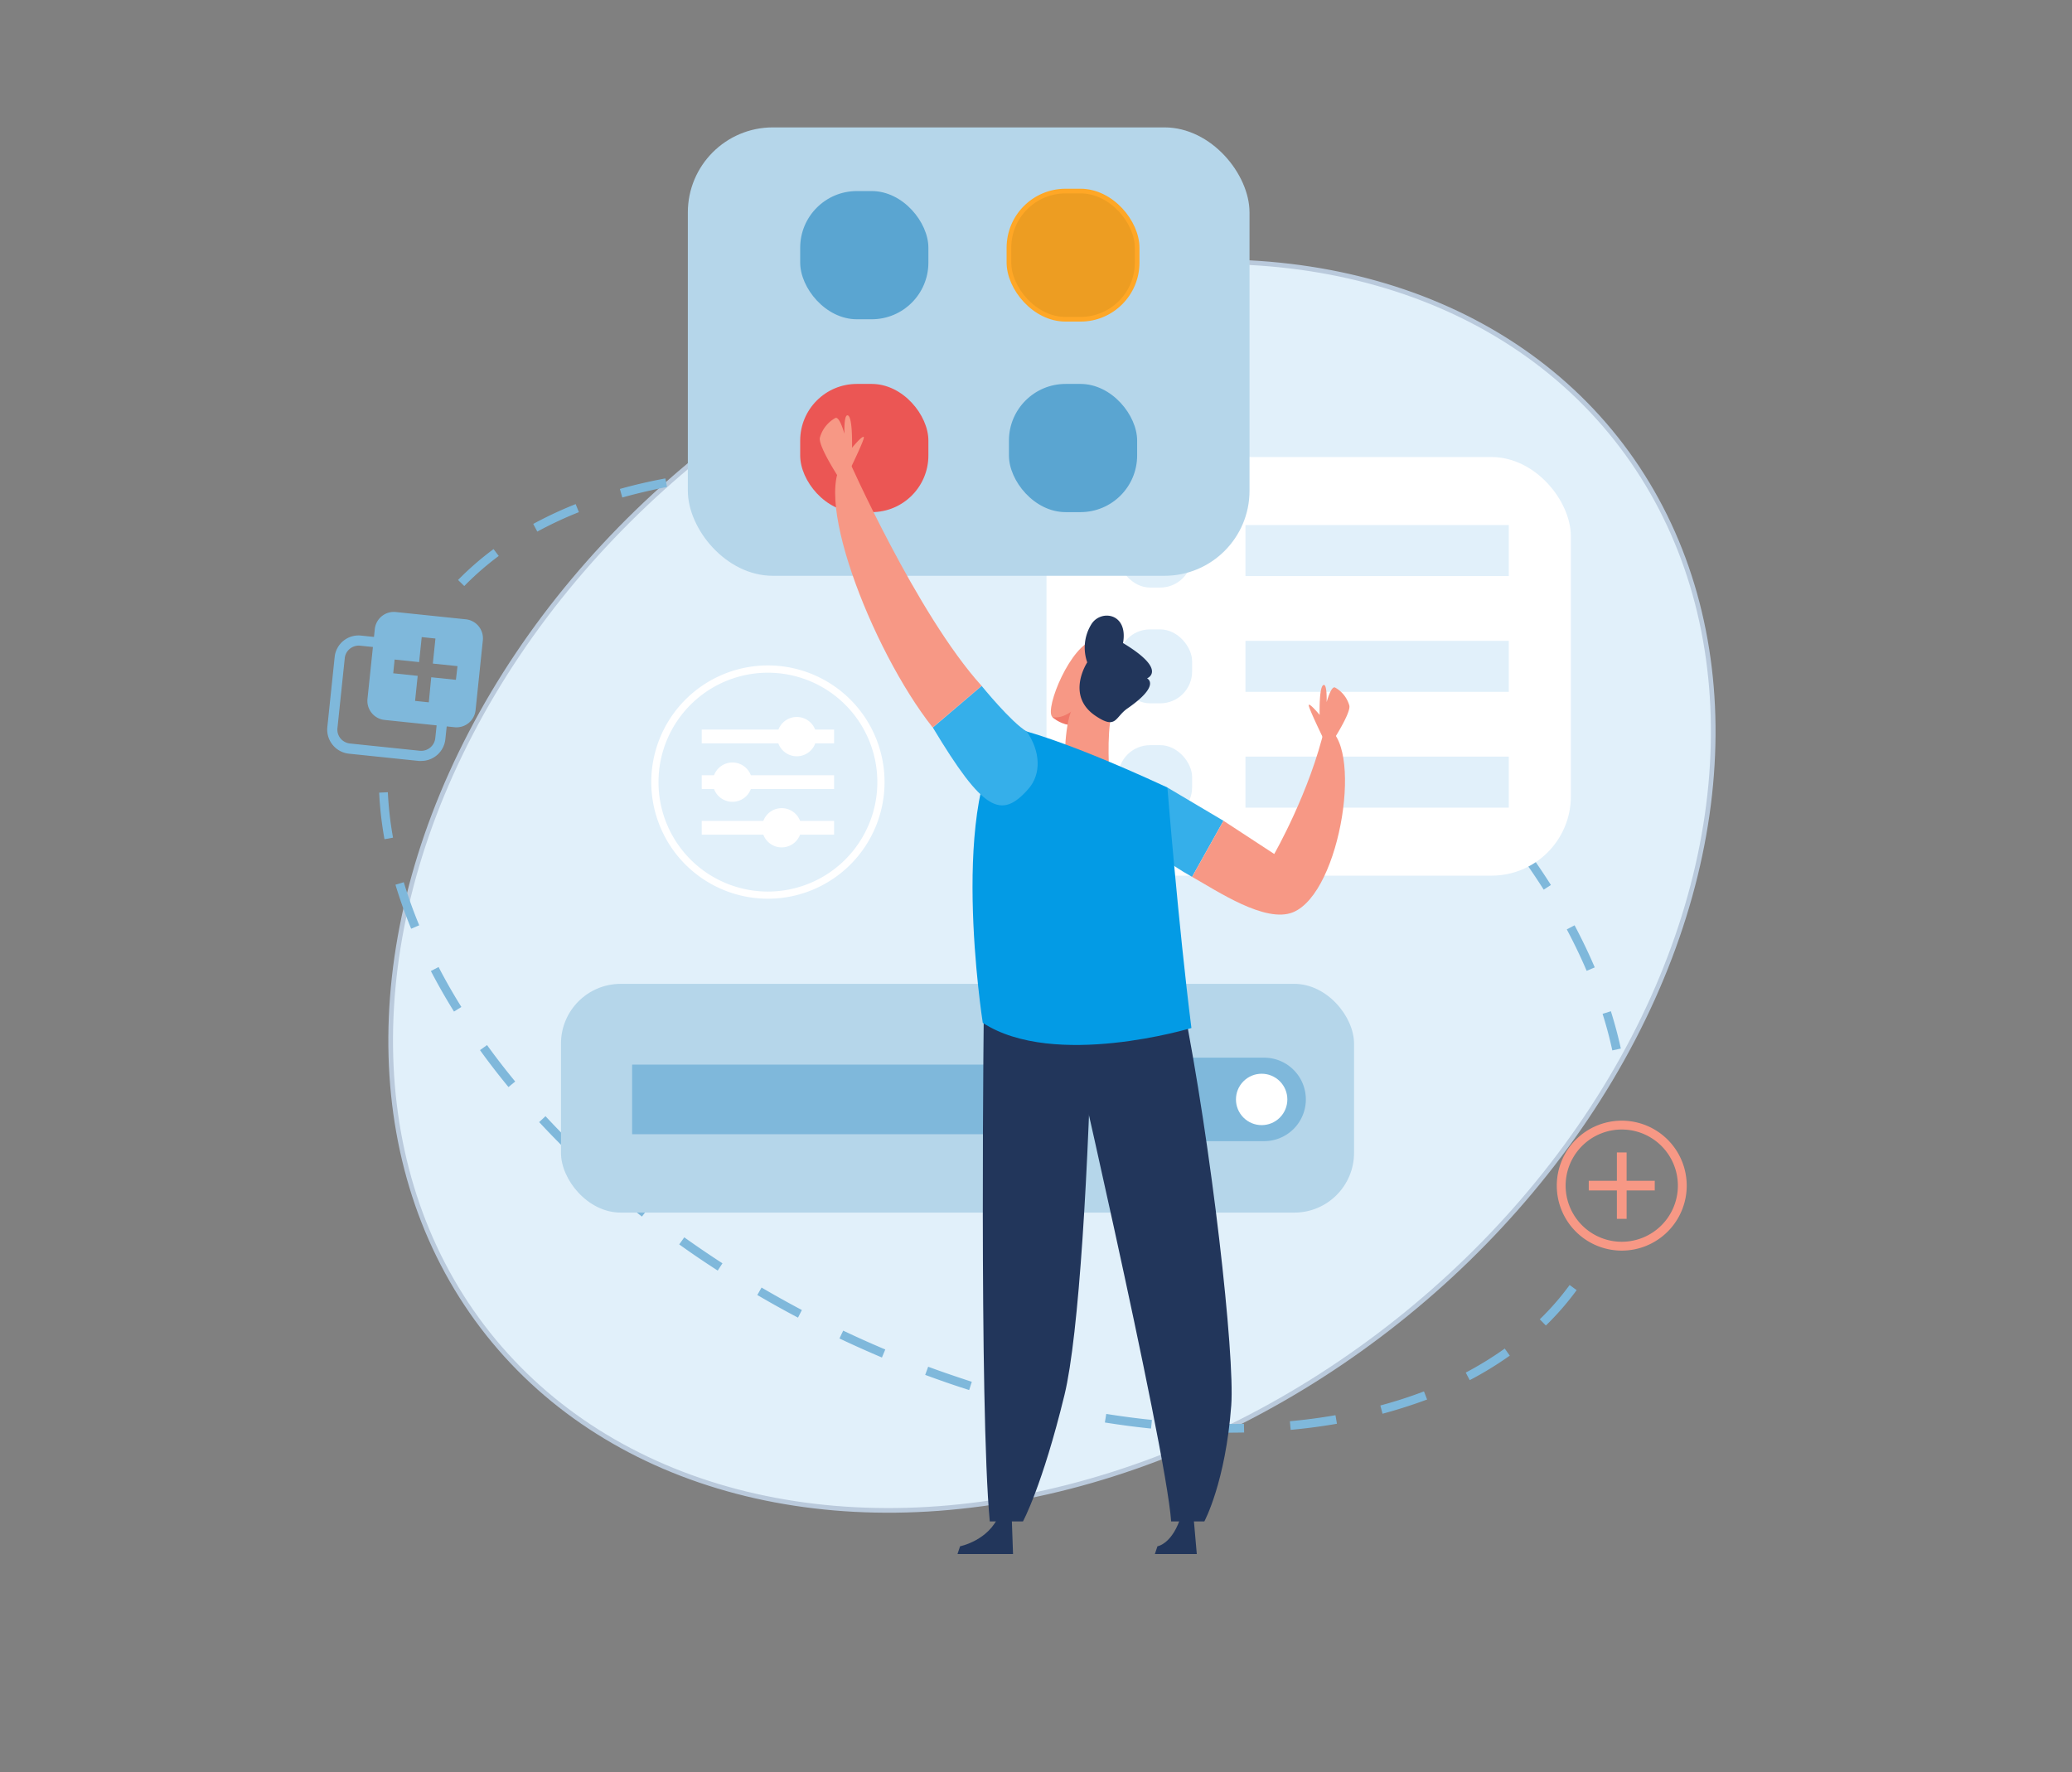 <svg xmlns="http://www.w3.org/2000/svg" width="445" height="380.597" viewBox="0 0 445 380.597">
  <rect x="0" y="0" width="445" height="380.597" fill="#808080" stroke="none"/>
  <g id="Grupo_94344" data-name="Grupo 94344" transform="translate(-890 -1394.297)">
    <rect id="Rectángulo_39758" data-name="Rectángulo 39758" width="445" height="323.126" transform="translate(890 1417.671)" fill="none"/>
    <g id="Grupo_94127" data-name="Grupo 94127" transform="translate(920.631 1395)">
      <ellipse id="Elipse_7783" data-name="Elipse 7783" cx="154.637" cy="119.31" rx="154.637" ry="119.31" transform="translate(0 192.316) rotate(-38.45)" fill="#e1f0fa" stroke="#bacadc" stroke-miterlimit="10" stroke-width="1"/>
      <g id="Grupo_94114" data-name="Grupo 94114" transform="translate(50.803 100.016)">
        <path id="Trazado_190930" data-name="Trazado 190930" d="M293.091,336.755c-2.21,0-4.524-.052-6.8-.155l.081-1.864q5,.221,9.887.118l.037,1.864C295.234,336.74,294.166,336.755,293.091,336.755Zm13.2-.6-.169-1.857c3.323-.309,6.631-.737,9.791-1.3l.317,1.842C313.012,335.4,309.667,335.841,306.293,336.151Zm-29.986-.287c-3.271-.332-6.631-.774-9.917-1.3l.295-1.842c3.279.523,6.579.958,9.814,1.289Zm-19.745-3.146c-3.227-.693-6.5-1.474-9.725-2.343l.486-1.8c3.2.847,6.439,1.628,9.629,2.313Zm69.469,0-.479-1.805a96.143,96.143,0,0,0,9.372-3.028l.67,1.746c-3.05,1.127-6.262,2.166-9.585,3.058Zm-88.786-5.12c-3.146-1-6.329-2.1-9.445-3.256l.641-1.753c3.094,1.149,6.248,2.21,9.372,3.234ZM344.759,325.5l-.869-1.65a73.83,73.83,0,0,0,8.377-5.157l1.083,1.518a74.413,74.413,0,0,1-8.591,5.26Zm-126.25-4.885c-3.058-1.3-6.13-2.667-9.121-4.089l.8-1.687c2.947,1.407,6,2.77,9.04,4.052Zm142.584-6.874-1.3-1.334a57.751,57.751,0,0,0,6.41-7.368l1.51,1.105a60.3,60.3,0,0,1-6.623,7.611ZM200.48,312.051c-2.947-1.555-5.894-3.19-8.738-4.863l.914-1.6c2.829,1.658,5.747,3.286,8.657,4.826Zm-17.24-10.108c-2.8-1.805-5.577-3.684-8.266-5.621l1.083-1.518c2.667,1.9,5.423,3.78,8.2,5.577Zm-16.282-11.6c-2.63-2.07-5.216-4.214-7.7-6.38l1.223-1.407c2.461,2.144,5.032,4.273,7.625,6.321ZM151.891,277.2c-2.409-2.328-4.767-4.737-7-7.147l1.363-1.267c2.21,2.387,4.546,4.767,6.933,7.073ZM138.3,262.527c-2.144-2.608-4.207-5.275-6.115-7.928l1.51-1.09c1.893,2.623,3.927,5.253,6.049,7.832Zm-11.7-16.209c-1.783-2.873-3.455-5.806-4.966-8.708l1.658-.862c1.474,2.866,3.131,5.754,4.892,8.583Zm-9.2-17.793c-1.3-3.146-2.431-6.329-3.374-9.453l1.79-.538a97.322,97.322,0,0,0,3.315,9.254ZM111.672,209.3a76.132,76.132,0,0,1-1.142-10l1.864-.088a74.936,74.936,0,0,0,1.112,9.755Z" transform="translate(-110.53 -129.786)" fill="#7fb8db"/>
        <path id="Trazado_190931" data-name="Trazado 190931" d="M381.426,229.853c-.56-2.593-1.267-5.238-2.092-7.854l1.783-.56c.84,2.674,1.562,5.364,2.137,8.016Zm-5.511-17.093c-1.26-2.947-2.7-5.946-4.266-8.9l1.672-.877c1.591,3,3.05,6.041,4.332,9.047Zm-9.224-17.432c-1.724-2.719-3.6-5.467-5.585-8.163l1.474-1.105c2.011,2.733,3.912,5.511,5.658,8.266Zm-11.678-15.921c-2.092-2.5-4.3-5-6.572-7.4l1.363-1.282c2.291,2.446,4.524,4.958,6.631,7.485Zm-13.549-14.426c-2.358-2.254-4.826-4.487-7.368-6.631l1.216-1.415c2.534,2.21,5.032,4.421,7.412,6.712Zm-15.008-12.923c-2.586-2.019-5.26-4-7.957-5.894l1.076-1.525c2.719,1.916,5.423,3.92,8.031,5.953Zm-16.209-11.427c-2.755-1.768-5.607-3.5-8.465-5.157l.936-1.621c2.881,1.672,5.754,3.419,8.539,5.157ZM293.1,130.7l-2.21-1.149c-2.21-1.113-4.421-2.21-6.631-3.242l.788-1.687c2.21,1.046,4.487,2.144,6.7,3.271l2.254,1.157Zm-158.24-.582-1.334-1.3a64.1,64.1,0,0,1,7.625-6.631l1.113,1.474a63.618,63.618,0,0,0-7.382,6.439ZM275.149,122.3c-3.043-1.267-6.152-2.475-9.232-3.6l.641-1.753c3.109,1.127,6.24,2.35,9.313,3.625Zm-124.6-3.861-.877-1.658a84.157,84.157,0,0,1,9.114-4.258l.693,1.731a81.777,81.777,0,0,0-8.907,4.163Zm105.982-2.947c-3.161-.987-6.366-1.908-9.526-2.726l.472-1.805c3.19.825,6.424,1.753,9.578,2.748Zm-87.74-4.421-.508-1.8c3.139-.884,6.424-1.643,9.777-2.262l.339,1.835c-3.264.648-6.506,1.392-9.585,2.262Zm68.57-.589c-3.249-.67-6.528-1.267-9.747-1.753l.287-1.849c3.249.5,6.557,1.1,9.843,1.776Zm-19.568-2.947c-3.308-.317-6.631-.538-9.872-.656l.066-1.864c3.279.118,6.631.339,9.99.663Zm-29.618-.044-.192-1.857c3.249-.332,6.631-.553,10-.656l.052,1.864c-3.308.1-6.631.317-9.836.648Z" transform="translate(-116.585 -104.98)" fill="#7fb8db"/>
      </g>
      <g id="Grupo_94116" data-name="Grupo 94116" transform="translate(89.851 210.595)">
        <rect id="Rectángulo_39759" data-name="Rectángulo 39759" width="170.323" height="49.127" rx="12.83" fill="#b5d6ea"/>
        <g id="Grupo_94115" data-name="Grupo 94115" transform="translate(125.595 15.855)">
          <path id="Trazado_190932" data-name="Trazado 190932" d="M368.377,285.556h0a8.959,8.959,0,0,0-8.959-8.966h-16.5A8.966,8.966,0,0,0,334,285.556h0a8.966,8.966,0,0,0,8.959,8.959h16.459A8.959,8.959,0,0,0,368.377,285.556Z" transform="translate(-334 -276.59)" fill="#7fb8db"/>
          <circle id="Elipse_7784" data-name="Elipse 7784" cx="5.518" cy="5.518" r="5.518" transform="translate(17.083 8.967) rotate(-45)" fill="#fff"/>
        </g>
        <rect id="Rectángulo_39760" data-name="Rectángulo 39760" width="97.141" height="14.949" transform="translate(15.28 17.343)" fill="#7fb8db"/>
      </g>
      <g id="Grupo_94118" data-name="Grupo 94118" transform="translate(194.124 97.452)">
        <rect id="Rectángulo_39761" data-name="Rectángulo 39761" width="112.62" height="89.906" rx="17.05" fill="#fff"/>
        <g id="Grupo_94117" data-name="Grupo 94117" transform="translate(15.391 12.149)">
          <rect id="Rectángulo_39762" data-name="Rectángulo 39762" width="15.884" height="15.884" rx="6.85" fill="#e1f0fa"/>
          <rect id="Rectángulo_39763" data-name="Rectángulo 39763" width="15.884" height="15.884" rx="6.85" transform="translate(0 24.865)" fill="#e1f0fa"/>
          <rect id="Rectángulo_39764" data-name="Rectángulo 39764" width="15.884" height="15.884" rx="6.85" transform="translate(0 49.731)" fill="#e1f0fa"/>
          <rect id="Rectángulo_39765" data-name="Rectángulo 39765" width="56.553" height="10.956" transform="translate(27.341 2.461)" fill="#e1f0fa"/>
          <rect id="Rectángulo_39766" data-name="Rectángulo 39766" width="56.553" height="10.956" transform="translate(27.341 27.326)" fill="#e1f0fa"/>
          <rect id="Rectángulo_39767" data-name="Rectángulo 39767" width="56.553" height="10.956" transform="translate(27.341 52.192)" fill="#e1f0fa"/>
        </g>
      </g>
      <g id="Grupo_94120" data-name="Grupo 94120" transform="translate(117.096 26.657)">
        <rect id="Rectángulo_39768" data-name="Rectángulo 39768" width="120.629" height="96.301" rx="18.26" fill="#b5d6ea"/>
        <g id="Grupo_94119" data-name="Grupo 94119" transform="translate(24.129 13.674)">
          <rect id="Rectángulo_39769" data-name="Rectángulo 39769" width="27.533" height="27.533" rx="12.17" fill="#5aa5d1"/>
          <rect id="Rectángulo_39770" data-name="Rectángulo 39770" width="27.533" height="27.533" rx="12.17" transform="translate(44.832)" fill="#ed9d22" stroke="#ffa726" stroke-miterlimit="10" stroke-width="1"/>
          <rect id="Rectángulo_39771" data-name="Rectángulo 39771" width="27.533" height="27.533" rx="12.17" transform="translate(0 41.42)" fill="#eb5654"/>
          <rect id="Rectángulo_39772" data-name="Rectángulo 39772" width="27.533" height="27.533" rx="12.17" transform="translate(44.832 41.42)" fill="#5aa5d1"/>
        </g>
      </g>
      <g id="Grupo_94123" data-name="Grupo 94123" transform="translate(145.433 88.497)">
        <g id="Grupo_94121" data-name="Grupo 94121" transform="translate(70.773 57.902)">
          <path id="Trazado_190933" data-name="Trazado 190933" d="M338.906,197.83l12.053,7.147-6.741,12.046C333.638,211.114,332.666,207.3,338.906,197.83Z" transform="translate(-335.032 -175.805)" fill="#35afea"/>
          <path id="Trazado_190934" data-name="Trazado 190934" d="M354.241,200.312l10.9,7.132s7.684-13.394,10.889-27.334c8.465,2.807,3.558,35.585-6.852,39.851-5.946,2.431-16.319-4.6-21.675-7.6Z" transform="translate(-338.314 -171.141)" fill="#f79885"/>
          <path id="Trazado_190935" data-name="Trazado 190935" d="M385.661,181.539s-4.421-8.944-4.155-9.313,2.336,2.144,2.336,2.144-.177-6.594.958-6.432c.663.1.545,3.684.545,3.684s.936-3.477,1.783-3.146a6.4,6.4,0,0,1,3.1,3.92C390.575,174.223,385.661,181.539,385.661,181.539Z" transform="translate(-347.263 -167.936)" fill="#f79885"/>
        </g>
        <path id="Trazado_190936" data-name="Trazado 190936" d="M243.929,104.091s4.833-9.7,4.5-10.086-2.534,2.313-2.534,2.313.2-7.147-1.031-6.97c-.737.111-.6,3.971-.6,3.971s-1.009-3.765-1.93-3.411a6.933,6.933,0,0,0-3.345,4.251C238.6,96.164,243.929,104.091,243.929,104.091Z" transform="translate(-238.972 -89.346)" fill="#f79885"/>
        <g id="Grupo_94122" data-name="Grupo 94122" transform="translate(49.627 43.019)">
          <path id="Trazado_190937" data-name="Trazado 190937" d="M318.988,171.446c1.695-.906,6.277-4.074,7.264-8.274s-7.751-8.841-10.536-8.355c-5.054.818-10.734,14.661-9.1,16.5C307.038,171.792,311.51,175.439,318.988,171.446Z" transform="translate(-306.331 -149.59)" fill="#f79885"/>
          <path id="Trazado_190938" data-name="Trazado 190938" d="M306.72,176.7a7.4,7.4,0,0,0,3.419,1.7l1.157-3.183C308.5,177.43,306.72,176.7,306.72,176.7Z" transform="translate(-306.434 -154.97)" fill="#f0786a"/>
          <path id="Trazado_190939" data-name="Trazado 190939" d="M320.465,173.988c-1.164,4.421-.472,13.593-.472,13.593-2.137,4.671-6.041,0-9.578-.737,0,0-.39-8.605,1.26-13.262C314.939,164.337,322.579,165.987,320.465,173.988Z" transform="translate(-307.396 -152.884)" fill="#f79885"/>
          <path id="Trazado_190940" data-name="Trazado 190940" d="M316.348,157.766a9.5,9.5,0,0,1,.958-8.3c2.056-3.087,7.883-2.262,6.727,4.155,9.7,5.842,5.157,7.581,5.157,7.581s3.08,1.415-4.207,6.461c-2.7,1.864-2.35,4.612-6.808,1.628C311.6,164.92,316.348,157.766,316.348,157.766Z" transform="translate(-308.532 -147.735)" fill="#22365b"/>
        </g>
        <path id="Trazado_190941" data-name="Trazado 190941" d="M288.057,409.83h2.689l.3,8.428H279.12l.553-1.658S285.9,415.356,288.057,409.83Z" transform="translate(-249.541 -173.712)" fill="#22365b"/>
        <path id="Trazado_190942" data-name="Trazado 190942" d="M286.742,258.07s-1.068,88.853,1.253,113.239h7.124s4.148-7.581,8.915-27.157c3.116-12.8,5.216-48.707,6.034-84.661Z" transform="translate(-251.483 -133.761)" fill="#22365b"/>
        <path id="Trazado_190943" data-name="Trazado 190943" d="M342.355,409.83h2.564l.737,8.428h-9l.553-1.658S340.521,416.122,342.355,409.83Z" transform="translate(-264.688 -173.712)" fill="#22365b"/>
        <path id="Trazado_190944" data-name="Trazado 190944" d="M345.884,346.354c-1.223,16.533-5.784,24.939-5.784,24.939h-7.124C331.827,354.93,309.4,257.98,309.4,257.98l26.007,1.474h0C341.685,290.8,346.68,335.678,345.884,346.354Z" transform="translate(-257.512 -133.738)" fill="#22365b"/>
        <path id="Trazado_190945" data-name="Trazado 190945" d="M285.7,243.756c15.369,10,44.809,1.105,44.809,1.105-2.8-22.1-5.157-51.654-5.157-51.654-24.976-11.567-33.891-12.937-33.891-12.937C277.974,194.629,285.7,243.756,285.7,243.756Z" transform="translate(-250.694 -113.281)" fill="#039be5"/>
        <path id="Trazado_190946" data-name="Trazado 190946" d="M292.4,190.394c2.947-3.315,2.571-8.23-.295-12.378-3.352-1.967-9.7-9.806-9.7-9.806l-10.484,8.937C282.765,195.19,286.6,196.929,292.4,190.394Z" transform="translate(-247.646 -110.106)" fill="#35afea"/>
        <path id="Trazado_190947" data-name="Trazado 190947" d="M274.909,150.723c-13.947-15.413-28.733-48.943-28.733-48.943-8.664,5.673,4.922,41.045,18.22,57.879Z" transform="translate(-240.15 -92.619)" fill="#f79885"/>
      </g>
      <g id="Grupo_94124" data-name="Grupo 94124" transform="translate(39.642 130.716)">
        <path id="Trazado_190948" data-name="Trazado 190948" d="M115.6,180.459a4.59,4.59,0,0,1-.545,0L100.044,178.9a5.209,5.209,0,0,1-4.634-5.717l1.569-15.008a5.157,5.157,0,0,1,5.71-4.634l3.853.4-.228,2.166-3.846-.4a3.021,3.021,0,0,0-2.21.656,2.947,2.947,0,0,0-1.105,2.033l-1.569,15.015a2.947,2.947,0,0,0,.656,2.21,3.058,3.058,0,0,0,2.019,1.09l15.008,1.562a3.043,3.043,0,0,0,3.323-2.689l.435-4.141,2.166.228-.435,4.133A5.209,5.209,0,0,1,115.6,180.459Z" transform="translate(-95.382 -148.455)" fill="#7fb8db"/>
        <path id="Trazado_190949" data-name="Trazado 190949" d="M128.213,148.234,113.2,146.672a4.111,4.111,0,0,0-4.516,3.684l-1.569,14.971a4.118,4.118,0,0,0,3.684,4.524l15.008,1.562a4.118,4.118,0,0,0,4.524-3.684l1.562-15.008a4.111,4.111,0,0,0-3.676-4.487Zm-2.107,13-5.3-.553-.523,5.386-2.947-.309.56-5.378-5.253-.553.3-2.947,5.26.545.56-5.371,2.947.309-.56,5.378,5.3.553Z" transform="translate(-98.464 -146.65)" fill="#7fb8db"/>
      </g>
      <g id="Grupo_94125" data-name="Grupo 94125" transform="translate(109.242 142.21)">
        <rect id="Rectángulo_39773" data-name="Rectángulo 39773" width="28.424" height="2.954" transform="translate(10.838 13.777)" fill="#fff"/>
        <path id="Trazado_190950" data-name="Trazado 190950" d="M234.983,181.492a4.222,4.222,0,1,1-4.222-4.222A4.222,4.222,0,0,1,234.983,181.492Z" transform="translate(-199.508 -166.204)" fill="#fff"/>
        <rect id="Rectángulo_39774" data-name="Rectángulo 39774" width="28.424" height="2.954" transform="translate(10.838 23.584)" fill="#fff"/>
        <path id="Trazado_190951" data-name="Trazado 190951" d="M216.223,194.762A4.222,4.222,0,1,1,212,190.54a4.222,4.222,0,0,1,4.222,4.222Z" transform="translate(-194.57 -169.697)" fill="#fff"/>
        <rect id="Rectángulo_39775" data-name="Rectángulo 39775" width="28.424" height="2.954" transform="translate(10.838 33.39)" fill="#fff"/>
        <path id="Trazado_190952" data-name="Trazado 190952" d="M230.573,208.072a4.214,4.214,0,1,1-1.234-2.987,4.222,4.222,0,0,1,1.234,2.987Z" transform="translate(-198.348 -173.201)" fill="#fff"/>
        <path id="Trazado_190953" data-name="Trazado 190953" d="M214.9,212.349a25.05,25.05,0,1,1,25.05-25.05A25.05,25.05,0,0,1,214.9,212.349Zm0-48.537a23.5,23.5,0,1,0,23.5,23.5,23.5,23.5,0,0,0-23.5-23.5Z" transform="translate(-189.85 -162.25)" fill="#fff"/>
      </g>
      <g id="Grupo_94126" data-name="Grupo 94126" transform="translate(303.716 239.977)">
        <path id="Trazado_190954" data-name="Trazado 190954" d="M471.264,312.381v6.1h-2.092v-6.1H463.13V310.3h6.041V304.21h2.092V310.3h6.041v2.078Z" transform="translate(-456.263 -297.388)" fill="#f79885"/>
        <path id="Trazado_190955" data-name="Trazado 190955" d="M467.764,322.858A13.954,13.954,0,1,1,481.718,308.9,13.954,13.954,0,0,1,467.764,322.858Zm0-26.007A12.053,12.053,0,1,0,479.817,308.9,12.053,12.053,0,0,0,467.764,296.851Z" transform="translate(-453.81 -294.95)" fill="#f79885"/>
      </g>
    </g>
  </g>
</svg>
